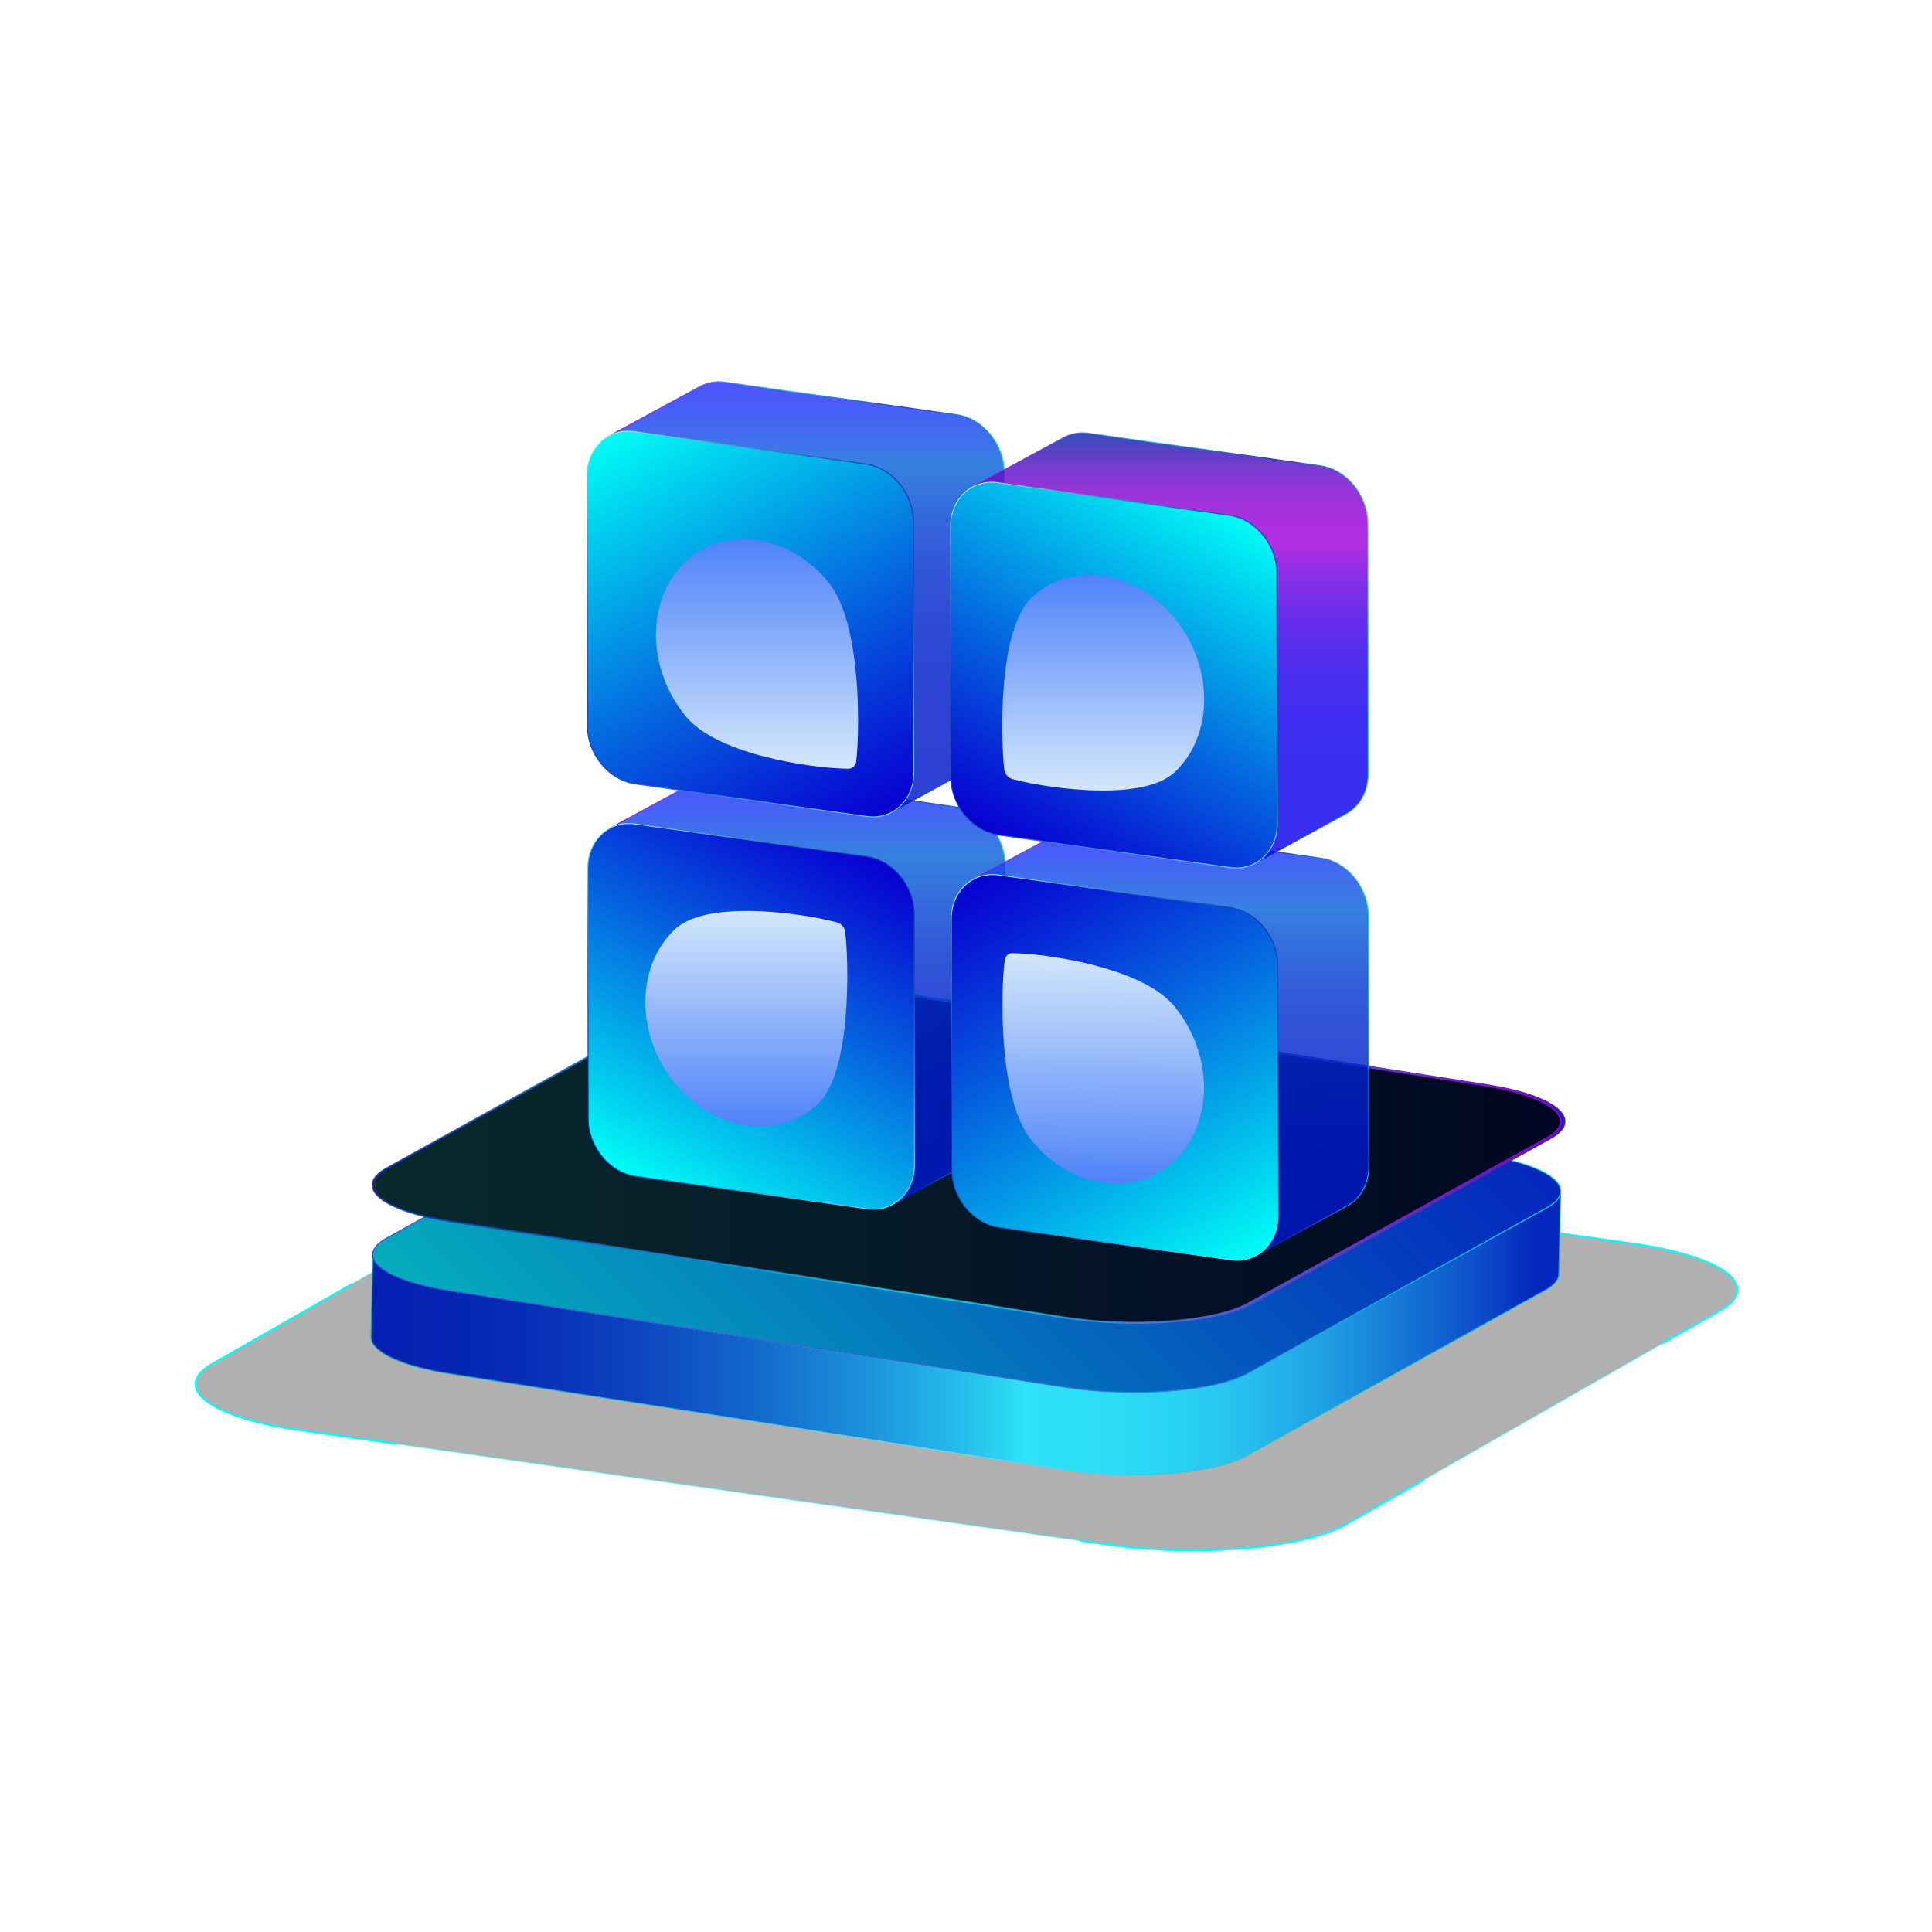 <?xml version="1.0" standalone="no"?><!DOCTYPE svg PUBLIC "-//W3C//DTD SVG 1.1//EN" "http://www.w3.org/Graphics/SVG/1.1/DTD/svg11.dtd"><svg height="1024" legacy-metrics="false" node-id="1" sillyvg="true" template-height="1024" template-width="1024" version="1.1" viewBox="0 0 1024 1024" width="1024" xmlns="http://www.w3.org/2000/svg" xmlns:xlink="http://www.w3.org/1999/xlink"><defs node-id="159"><linearGradient gradientUnits="userSpaceOnUse" id="未命名的渐变_131" node-id="5" x1="196.56" x2="827.23" y1="706.62" y2="706.62"><stop offset="0" stop-color="#041fb2"></stop><stop offset="0.07" stop-color="#0524b4"></stop><stop offset="0.15" stop-color="#0831b8"></stop><stop offset="0.23" stop-color="#0d47c0"></stop><stop offset="0.32" stop-color="#1367cb"></stop><stop offset="0.41" stop-color="#1c8fda"></stop><stop offset="0.5" stop-color="#26bfeb"></stop><stop offset="0.55" stop-color="#2ee2f7"></stop><stop offset="0.61" stop-color="#2ddef6"></stop><stop offset="0.68" stop-color="#2ad2f2"></stop><stop offset="0.74" stop-color="#26bdec"></stop><stop offset="0.8" stop-color="#1fa0e3"></stop><stop offset="0.86" stop-color="#177bd7"></stop><stop offset="0.93" stop-color="#0d4fca"></stop><stop offset="0.98" stop-color="#0426bd"></stop></linearGradient><radialGradient cx="511.89" cy="706.74" fx="511.89" fy="706.74" gradientUnits="userSpaceOnUse" id="未命名的渐变_144" node-id="21" r="229.41"><stop offset="0" stop-color="#95e2f7"></stop><stop offset="0.25" stop-color="#74d6ea"></stop><stop offset="0.8" stop-color="#21b7c8"></stop><stop offset="0.98" stop-color="#04adbd"></stop></radialGradient><linearGradient gradientUnits="userSpaceOnUse" id="未命名的渐变_169" node-id="26" x1="345.13" x2="679.65" y1="815.39" y2="480.88"><stop offset="0" stop-color="#04adbd"></stop><stop offset="0.13" stop-color="#049abd"></stop><stop offset="0.73" stop-color="#0447bd"></stop><stop offset="1" stop-color="#0426bd"></stop></linearGradient><linearGradient gradientUnits="userSpaceOnUse" id="未命名的渐变_74" node-id="31" x1="344.96" x2="679.82" y1="815.57" y2="480.7"><stop offset="0" stop-color="#4244cf"></stop><stop offset="0.13" stop-color="#3d50d1"></stop><stop offset="0.38" stop-color="#2f6fd5"></stop><stop offset="0.69" stop-color="#19a0dc"></stop><stop offset="1" stop-color="#00d7e3"></stop></linearGradient><linearGradient gradientUnits="userSpaceOnUse" id="未命名的渐变_136" node-id="37" x1="199.55" x2="829.23" y1="611.23" y2="611.23"><stop offset="0" stop-color="#2ee2f7"></stop><stop offset="0.98" stop-color="#0426bd"></stop></linearGradient><linearGradient gradientUnits="userSpaceOnUse" id="未命名的渐变_92" node-id="40" x1="199.05" x2="829.73" y1="611.23" y2="611.23"><stop offset="0" stop-color="#2ee2f7"></stop><stop offset="0.13" stop-color="#31ceef"></stop><stop offset="0.41" stop-color="#389adc"></stop><stop offset="0.8" stop-color="#4447bc"></stop><stop offset="1" stop-color="#4a1aab"></stop></linearGradient><linearGradient gradientUnits="userSpaceOnUse" id="未命名的渐变_347" node-id="46" x1="197.05" x2="827.73" y1="611.23" y2="611.23"><stop offset="0" stop-color="#0924ad"></stop><stop offset="0.48" stop-color="#00e1ed"></stop><stop offset="0.55" stop-color="#1fb6e9"></stop><stop offset="0.67" stop-color="#4d76e4"></stop><stop offset="0.78" stop-color="#7143e0"></stop><stop offset="0.87" stop-color="#8b1edd"></stop><stop offset="0.95" stop-color="#9b08db"></stop><stop offset="1" stop-color="#a100da"></stop></linearGradient><linearGradient gradientUnits="userSpaceOnUse" id="未命名的渐变_96" node-id="55" x1="428.04" x2="428.04" y1="638.39" y2="410.3"><stop offset="0" stop-color="#0016ca"></stop><stop offset="0.25" stop-color="#0019cb"></stop><stop offset="0.42" stop-color="#0221cc"></stop><stop offset="0.56" stop-color="#0430cf"></stop><stop offset="0.68" stop-color="#0745d4"></stop><stop offset="0.79" stop-color="#0a60d9"></stop><stop offset="0.81" stop-color="#0b64da"></stop><stop offset="0.84" stop-color="#105ae1"></stop><stop offset="0.94" stop-color="#203af7"></stop><stop offset="1" stop-color="#262eff"></stop></linearGradient><linearGradient gradientUnits="userSpaceOnUse" id="未命名的渐变_547" node-id="66" x1="323.04" x2="533.17" y1="524.33" y2="524.33"><stop offset="0" stop-color="#a100da"></stop><stop offset="0.04" stop-color="#9b08db"></stop><stop offset="0.11" stop-color="#8b1edd"></stop><stop offset="0.19" stop-color="#7143e0"></stop><stop offset="0.28" stop-color="#4d76e4"></stop><stop offset="0.39" stop-color="#1fb6e9"></stop><stop offset="0.45" stop-color="#00e1ed"></stop><stop offset="0.74" stop-color="#0924ad"></stop><stop offset="0.77" stop-color="#092cb0"></stop><stop offset="0.81" stop-color="#0842b7"></stop><stop offset="0.86" stop-color="#0667c4"></stop><stop offset="0.92" stop-color="#039ad5"></stop><stop offset="0.99" stop-color="#00daeb"></stop><stop offset="1" stop-color="#00e1ed"></stop></linearGradient><linearGradient gradientUnits="userSpaceOnUse" id="未命名的渐变_83" node-id="81" x1="345.19" x2="451.04" y1="630.37" y2="447.04"><stop offset="0" stop-color="#00fdf5"></stop><stop offset="0.15" stop-color="#01d2ef"></stop><stop offset="0.58" stop-color="#0562df"></stop><stop offset="0.87" stop-color="#071cd5"></stop><stop offset="1" stop-color="#0800d1"></stop></linearGradient><linearGradient gradientUnits="userSpaceOnUse" id="未命名的渐变_336" node-id="87" x1="460.15" x2="336.08" y1="646.15" y2="431.26"><stop offset="0" stop-color="#6adcf8"></stop><stop offset="0.13" stop-color="#4da8e2"></stop><stop offset="0.26" stop-color="#3177cc"></stop><stop offset="0.38" stop-color="#1d53bd"></stop><stop offset="0.48" stop-color="#103db3"></stop><stop offset="0.54" stop-color="#0c35b0"></stop><stop offset="0.61" stop-color="#0f39b1"></stop><stop offset="0.67" stop-color="#1745b5"></stop><stop offset="0.74" stop-color="#2559ba"></stop><stop offset="0.81" stop-color="#3976c3"></stop><stop offset="0.87" stop-color="#529acd"></stop><stop offset="0.94" stop-color="#70c6da"></stop><stop offset="1" stop-color="#92f7e8"></stop></linearGradient><linearGradient gradientUnits="userSpaceOnUse" id="未命名的渐变_96-2" node-id="101" x1="427.66" x2="427.66" y1="430.44" y2="202.33"><stop offset="0" stop-color="#0016ca"></stop><stop offset="0.25" stop-color="#0019cb"></stop><stop offset="0.42" stop-color="#0221cc"></stop><stop offset="0.56" stop-color="#0430cf"></stop><stop offset="0.68" stop-color="#0745d4"></stop><stop offset="0.79" stop-color="#0a60d9"></stop><stop offset="0.81" stop-color="#0b64da"></stop><stop offset="0.84" stop-color="#105ae1"></stop><stop offset="0.94" stop-color="#203af7"></stop><stop offset="1" stop-color="#262eff"></stop></linearGradient><linearGradient gradientUnits="userSpaceOnUse" id="未命名的渐变_547-2" node-id="102" x1="322.66" x2="532.79" y1="316.37" y2="316.37"><stop offset="0" stop-color="#a100da"></stop><stop offset="0.04" stop-color="#9b08db"></stop><stop offset="0.11" stop-color="#8b1edd"></stop><stop offset="0.19" stop-color="#7143e0"></stop><stop offset="0.28" stop-color="#4d76e4"></stop><stop offset="0.39" stop-color="#1fb6e9"></stop><stop offset="0.45" stop-color="#00e1ed"></stop><stop offset="0.74" stop-color="#0924ad"></stop><stop offset="0.77" stop-color="#092cb0"></stop><stop offset="0.81" stop-color="#0842b7"></stop><stop offset="0.86" stop-color="#0667c4"></stop><stop offset="0.92" stop-color="#039ad5"></stop><stop offset="0.99" stop-color="#00daeb"></stop><stop offset="1" stop-color="#00e1ed"></stop></linearGradient><linearGradient gradientUnits="userSpaceOnUse" id="未命名的渐变_83-2" node-id="103" x1="335.82" x2="459.64" y1="223.53" y2="437.98"><stop offset="0" stop-color="#00fdf5"></stop><stop offset="0.15" stop-color="#01d2ef"></stop><stop offset="0.58" stop-color="#0562df"></stop><stop offset="0.87" stop-color="#071cd5"></stop><stop offset="1" stop-color="#0800d1"></stop></linearGradient><linearGradient gradientUnits="userSpaceOnUse" id="未命名的渐变_336-2" node-id="104" x1="459.77" x2="335.7" y1="438.2" y2="223.31"><stop offset="0" stop-color="#6adcf8"></stop><stop offset="0.13" stop-color="#4da8e2"></stop><stop offset="0.26" stop-color="#3177cc"></stop><stop offset="0.38" stop-color="#1d53bd"></stop><stop offset="0.48" stop-color="#103db3"></stop><stop offset="0.54" stop-color="#0c35b0"></stop><stop offset="0.61" stop-color="#0f39b1"></stop><stop offset="0.67" stop-color="#1745b5"></stop><stop offset="0.74" stop-color="#2559ba"></stop><stop offset="0.81" stop-color="#3976c3"></stop><stop offset="0.87" stop-color="#529acd"></stop><stop offset="0.94" stop-color="#70c6da"></stop><stop offset="1" stop-color="#92f7e8"></stop></linearGradient><linearGradient gradientUnits="userSpaceOnUse" id="未命名的渐变_96-3" node-id="105" x1="620.71" x2="620.71" y1="665.47" y2="437.35"><stop offset="0" stop-color="#0016ca"></stop><stop offset="0.25" stop-color="#0019cb"></stop><stop offset="0.42" stop-color="#0221cc"></stop><stop offset="0.56" stop-color="#0430cf"></stop><stop offset="0.68" stop-color="#0745d4"></stop><stop offset="0.79" stop-color="#0a60d9"></stop><stop offset="0.81" stop-color="#0b64da"></stop><stop offset="0.84" stop-color="#105ae1"></stop><stop offset="0.94" stop-color="#203af7"></stop><stop offset="1" stop-color="#262eff"></stop></linearGradient><linearGradient gradientUnits="userSpaceOnUse" id="未命名的渐变_547-3" node-id="106" x1="515.71" x2="725.84" y1="551.39" y2="551.39"><stop offset="0" stop-color="#a100da"></stop><stop offset="0.04" stop-color="#9b08db"></stop><stop offset="0.11" stop-color="#8b1edd"></stop><stop offset="0.19" stop-color="#7143e0"></stop><stop offset="0.28" stop-color="#4d76e4"></stop><stop offset="0.39" stop-color="#1fb6e9"></stop><stop offset="0.45" stop-color="#00e1ed"></stop><stop offset="0.74" stop-color="#0924ad"></stop><stop offset="0.77" stop-color="#092cb0"></stop><stop offset="0.81" stop-color="#0842b7"></stop><stop offset="0.86" stop-color="#0667c4"></stop><stop offset="0.92" stop-color="#039ad5"></stop><stop offset="0.99" stop-color="#00daeb"></stop><stop offset="1" stop-color="#00e1ed"></stop></linearGradient><linearGradient gradientUnits="userSpaceOnUse" id="未命名的渐变_83-3" node-id="107" x1="652.69" x2="528.87" y1="673.01" y2="458.55"><stop offset="0" stop-color="#00fdf5"></stop><stop offset="0.15" stop-color="#01d2ef"></stop><stop offset="0.58" stop-color="#0562df"></stop><stop offset="0.87" stop-color="#071cd5"></stop><stop offset="1" stop-color="#0800d1"></stop></linearGradient><linearGradient gradientUnits="userSpaceOnUse" id="未命名的渐变_336-3" node-id="108" x1="652.82" x2="528.75" y1="673.22" y2="458.33"><stop offset="0" stop-color="#6adcf8"></stop><stop offset="0.13" stop-color="#4da8e2"></stop><stop offset="0.26" stop-color="#3177cc"></stop><stop offset="0.38" stop-color="#1d53bd"></stop><stop offset="0.48" stop-color="#103db3"></stop><stop offset="0.54" stop-color="#0c35b0"></stop><stop offset="0.61" stop-color="#0f39b1"></stop><stop offset="0.67" stop-color="#1745b5"></stop><stop offset="0.74" stop-color="#2559ba"></stop><stop offset="0.81" stop-color="#3976c3"></stop><stop offset="0.87" stop-color="#529acd"></stop><stop offset="0.94" stop-color="#70c6da"></stop><stop offset="1" stop-color="#92f7e8"></stop></linearGradient><linearGradient gradientUnits="userSpaceOnUse" id="未命名的渐变_114" node-id="109" x1="620.32" x2="620.32" y1="457.52" y2="229.4"><stop offset="0" stop-color="#0b00ed"></stop><stop offset="0.23" stop-color="#0d00ed"></stop><stop offset="0.34" stop-color="#1500ec"></stop><stop offset="0.44" stop-color="#2300ea"></stop><stop offset="0.52" stop-color="#3600e8"></stop><stop offset="0.59" stop-color="#4e00e4"></stop><stop offset="0.66" stop-color="#6d00e1"></stop><stop offset="0.72" stop-color="#9000dc"></stop><stop offset="0.74" stop-color="#a100da"></stop><stop offset="0.78" stop-color="#9d01d9"></stop><stop offset="0.82" stop-color="#9104d5"></stop><stop offset="0.87" stop-color="#7d09cf"></stop><stop offset="0.91" stop-color="#610fc7"></stop><stop offset="0.95" stop-color="#3c18bc"></stop><stop offset="0.99" stop-color="#1122af"></stop><stop offset="1" stop-color="#0924ad"></stop></linearGradient><linearGradient gradientUnits="userSpaceOnUse" id="未命名的渐变_547-4" node-id="126" x1="515.32" x2="725.45" y1="343.45" y2="343.45"><stop offset="0" stop-color="#a100da"></stop><stop offset="0.04" stop-color="#9b08db"></stop><stop offset="0.11" stop-color="#8b1edd"></stop><stop offset="0.19" stop-color="#7143e0"></stop><stop offset="0.28" stop-color="#4d76e4"></stop><stop offset="0.39" stop-color="#1fb6e9"></stop><stop offset="0.45" stop-color="#00e1ed"></stop><stop offset="0.74" stop-color="#0924ad"></stop><stop offset="0.77" stop-color="#092cb0"></stop><stop offset="0.81" stop-color="#0842b7"></stop><stop offset="0.86" stop-color="#0667c4"></stop><stop offset="0.92" stop-color="#039ad5"></stop><stop offset="0.99" stop-color="#00daeb"></stop><stop offset="1" stop-color="#00e1ed"></stop></linearGradient><linearGradient gradientUnits="userSpaceOnUse" id="未命名的渐变_83-4" node-id="127" x1="643.32" x2="537.47" y1="266.16" y2="449.5"><stop offset="0" stop-color="#00fdf5"></stop><stop offset="0.15" stop-color="#01d2ef"></stop><stop offset="0.58" stop-color="#0562df"></stop><stop offset="0.87" stop-color="#071cd5"></stop><stop offset="1" stop-color="#0800d1"></stop></linearGradient><linearGradient gradientUnits="userSpaceOnUse" id="未命名的渐变_336-4" node-id="128" x1="652.43" x2="528.36" y1="465.28" y2="250.39"><stop offset="0" stop-color="#6adcf8"></stop><stop offset="0.13" stop-color="#4da8e2"></stop><stop offset="0.26" stop-color="#3177cc"></stop><stop offset="0.38" stop-color="#1d53bd"></stop><stop offset="0.48" stop-color="#103db3"></stop><stop offset="0.54" stop-color="#0c35b0"></stop><stop offset="0.61" stop-color="#0f39b1"></stop><stop offset="0.67" stop-color="#1745b5"></stop><stop offset="0.74" stop-color="#2559ba"></stop><stop offset="0.81" stop-color="#3976c3"></stop><stop offset="0.87" stop-color="#529acd"></stop><stop offset="0.94" stop-color="#70c6da"></stop><stop offset="1" stop-color="#92f7e8"></stop></linearGradient><linearGradient gradientUnits="userSpaceOnUse" id="未命名的渐变_382" node-id="129" x1="584.72" x2="584.72" y1="419.03" y2="304.77"><stop offset="0" stop-color="#d3e7fb"></stop><stop offset="1" stop-color="#4e82f9"></stop></linearGradient><linearGradient gradientTransform="matrix(1 0.007 -0.007 1 1.17 -11.11)" gradientUnits="userSpaceOnUse" id="未命名的渐变_382-2" node-id="132" x1="587.45" x2="587.45" y1="512.57" y2="634.31"><stop offset="0" stop-color="#d3e7fb"></stop><stop offset="1" stop-color="#4e82f9"></stop></linearGradient><linearGradient gradientUnits="userSpaceOnUse" id="未命名的渐变_382-3" node-id="133" x1="401.24" x2="401.24" y1="407.49" y2="285.74"><stop offset="0" stop-color="#d3e7fb"></stop><stop offset="1" stop-color="#4e82f9"></stop></linearGradient><linearGradient gradientUnits="userSpaceOnUse" id="未命名的渐变_382-4" node-id="134" x1="395.53" x2="395.53" y1="482.83" y2="597.09"><stop offset="0" stop-color="#d3e7fb"></stop><stop offset="1" stop-color="#4e82f9"></stop></linearGradient></defs><g node-id="724"><path d="M 912.00 694.38 L 713.29 807.93 C 691.16 820.58 634.56 825.36 586.87 818.61 L 158.78 758.00 C 111.09 751.24 90.41 735.52 112.54 722.87 L 311.21 609.33 C 333.34 596.68 389.91 591.90 437.60 598.65 L 865.69 659.25 C 913.38 666.00 934.10 681.73 912.00 694.38 Z" fill-opacity="0.31" fill-rule="nonzero" group-id="1" node-id="668" stroke="#00fff2" stroke-linecap="butt" stroke-opacity="0.31" stroke-width="1" target-height="226.045" target-width="817.071" target-x="103.722" target-y="595.607"></path></g><path d="M 754.84 784.18 L 713.29 807.93 C 691.16 820.58 634.56 825.36 586.87 818.61 L 572.72 816.61" fill="none" node-id="671" stroke="#00ffff" stroke-linecap="butt" stroke-width="1" target-height="37.473" target-width="182.12" target-x="572.72" target-y="784.18"></path><path d="M 813.54 651.87 L 865.69 659.25 C 913.38 666.00 934.10 681.73 912.00 694.38 L 881.00 712.09" fill="none" node-id="673" stroke="#00ffff" stroke-linecap="butt" stroke-width="1" target-height="60.22" target-width="107.254" target-x="813.54" target-y="651.87"></path><path d="M 210.21 765.79 L 158.71 758.50 C 126.42 753.93 105.19 744.96 103.30 735.10 C 102.71 732.01 103.79 727.31 112.30 722.45 L 186.55 680.00 L 187.04 680.87 L 112.79 723.31 C 106.46 726.92 103.52 730.93 104.28 734.90 C 106.09 744.33 127.00 752.99 158.85 757.50 L 210.36 764.79 Z" fill="#00ffff" fill-rule="nonzero" node-id="675" stroke="none" target-height="85.79" target-width="107.192" target-x="103.168" target-y="680"></path><path d="M 827.21 631.83 C 827.17 632.29 827.07 632.74 826.92 633.18 C 826.77 633.62 826.58 634.05 826.35 634.45 C 826.11 634.87 825.84 635.27 825.53 635.64 C 825.23 636.05 824.89 636.43 824.53 636.79 C 824.12 637.19 823.68 637.57 823.23 637.92 C 822.76 638.29 822.23 638.66 821.67 639.03 C 821.11 639.40 820.54 639.73 819.91 640.08 L 661.58 727.82 L 661.49 727.82 C 660.79 728.20 660.06 728.58 659.28 728.94 C 658.50 729.30 657.59 729.70 656.68 730.06 C 655.77 730.42 654.68 730.85 653.54 731.22 C 652.28 731.64 650.97 732.05 649.60 732.44 C 647.91 732.91 646.14 733.36 644.31 733.78 C 641.62 734.38 638.76 734.93 635.78 735.41 C 628.49 736.55 621.15 737.29 613.78 737.64 C 611.55 737.75 609.30 737.83 607.03 737.88 C 605.32 737.92 603.60 737.94 601.87 737.94 C 600.35 737.94 598.82 737.94 597.30 737.94 C 595.78 737.94 594.43 737.89 593.00 737.84 C 591.57 737.79 590.18 737.74 588.78 737.67 C 587.38 737.60 585.99 737.52 584.60 737.43 L 580.46 737.13 C 579.09 737.01 577.72 736.89 576.36 736.75 C 575.00 736.61 573.63 736.47 572.27 736.31 C 570.91 736.15 569.55 735.98 568.20 735.80 C 566.85 735.62 565.46 735.41 564.11 735.20 L 564.11 735.20 L 238.72 684.20 C 237.30 683.98 235.92 683.74 234.57 683.50 C 233.22 683.26 231.72 682.97 230.35 682.69 C 228.98 682.41 227.41 682.07 226.00 681.69 C 224.38 681.31 222.83 680.91 221.34 680.50 C 219.46 679.98 217.69 679.44 216.03 678.88 C 204.03 674.88 197.52 669.88 197.63 664.81 L 196.63 708.60 C 196.52 713.60 203.07 718.60 215.03 722.67 C 216.70 723.23 218.47 723.77 220.34 724.29 C 221.83 724.70 223.34 725.10 225.00 725.48 C 226.41 725.82 227.86 726.14 229.36 726.48 C 230.86 726.82 232.13 727.04 233.57 727.30 C 235.01 727.56 236.31 727.77 237.72 727.99 L 563.12 778.99 L 563.12 778.99 C 564.48 779.20 565.84 779.40 567.21 779.59 C 568.58 779.78 569.92 779.94 571.29 780.10 C 572.66 780.26 574.00 780.41 575.37 780.55 C 576.74 780.69 578.10 780.81 579.47 780.92 L 583.61 781.22 C 585.00 781.31 586.40 781.39 587.79 781.46 C 589.18 781.53 590.60 781.59 592.01 781.63 C 593.42 781.67 594.88 781.71 596.31 781.73 C 597.74 781.75 599.31 781.73 600.88 781.73 C 602.61 781.73 604.33 781.73 606.04 781.66 C 608.31 781.61 610.57 781.53 612.79 781.42 C 620.16 781.08 627.50 780.33 634.79 779.19 C 637.79 778.71 640.63 778.19 643.32 777.56 C 645.16 777.14 646.93 776.70 648.61 776.22 C 649.98 775.83 651.30 775.43 652.55 775.00 C 653.64 774.63 654.69 774.25 655.69 773.85 C 656.69 773.45 657.47 773.11 658.30 772.72 C 659.13 772.33 659.80 771.98 660.50 771.60 L 660.60 771.60 L 818.87 683.86 C 819.50 683.52 820.09 683.17 820.63 682.86 C 821.17 682.55 821.72 682.12 822.20 681.75 C 822.65 681.40 823.09 681.02 823.50 680.62 C 823.85 680.26 824.19 679.88 824.50 679.48 C 824.80 679.10 825.08 678.70 825.32 678.28 C 825.55 677.88 825.73 677.45 825.88 677.01 C 826.03 676.57 826.13 676.12 826.17 675.66 C 826.17 675.53 826.17 675.41 826.17 675.28 L 827.17 631.49 C 827.23 631.57 827.22 631.70 827.21 631.83 Z" fill="url(#未命名的渐变_131)" fill-rule="nonzero" node-id="677" stroke="url(#未命名的渐变_144)" stroke-linecap="butt" stroke-width="0.5" target-height="150.24" target-width="630.58" target-x="196.63" target-y="631.49"></path><path d="M 819.86 640.08 L 661.58 727.82 C 643.95 737.59 600.28 740.90 564.03 735.21 L 238.64 684.21 C 202.39 678.52 187.28 666.00 204.92 656.21 L 363.19 568.48 C 380.83 558.71 424.50 555.39 460.75 561.08 L 786.15 612.08 C 822.40 617.78 837.49 630.31 819.86 640.08 Z" fill="url(#未命名的渐变_169)" fill-rule="nonzero" node-id="679" stroke="url(#未命名的渐变_74)" stroke-linecap="butt" stroke-width="0.5" target-height="179.648" target-width="629.552" target-x="197.613" target-y="558.322"></path><path d="M 821.86 603.18 L 663.58 690.91 C 646.00 700.68 602.28 704.00 566.00 698.31 L 240.61 647.31 C 204.36 641.63 189.25 629.10 206.89 619.31 L 365.16 531.57 C 382.80 521.80 426.47 518.49 462.72 524.17 L 788.12 575.17 C 824.40 580.87 839.49 593.40 821.86 603.18 Z" fill="url(#未命名的渐变_136)" fill-rule="nonzero" node-id="681" stroke="url(#未命名的渐变_92)" stroke-linecap="butt" stroke-width="1" target-height="179.651" target-width="629.581" target-x="199.583" target-y="521.416"></path><path d="M 819.86 603.18 L 661.58 690.91 C 644.00 700.68 600.28 704.00 564.00 698.31 L 238.61 647.31 C 202.36 641.63 187.25 629.10 204.89 619.31 L 363.16 531.57 C 380.80 521.80 424.47 518.49 460.72 524.17 L 786.12 575.17 C 822.40 580.87 837.49 593.40 819.86 603.18 Z" fill-opacity="0.82" fill-rule="nonzero" group-id="2" node-id="685" stroke="url(#未命名的渐变_347)" stroke-linecap="butt" stroke-opacity="0.82" stroke-width="1" target-height="179.652" target-width="629.581" target-x="197.583" target-y="521.416"></path><path d="M 532.68 458.37 C 532.66 454.75 532.01 451.17 530.75 447.78 C 530.22 446.32 529.58 444.91 528.85 443.54 C 528.23 442.39 527.54 441.28 526.79 440.21 C 526.08 439.21 525.33 438.24 524.52 437.32 C 523.71 436.41 522.85 435.54 521.94 434.72 C 520.98 433.85 519.96 433.05 518.89 432.31 C 517.60 431.41 516.24 430.63 514.82 429.96 C 512.52 428.87 510.06 428.14 507.54 427.77 L 384.68 410.50 C 383.33 410.32 381.96 410.26 380.60 410.32 C 380.18 410.32 379.78 410.40 379.37 410.44 C 378.48 410.52 377.59 410.66 376.71 410.85 C 376.50 410.85 376.27 410.85 376.07 410.95 C 375.87 411.05 375.64 411.12 375.41 411.19 C 374.54 411.45 373.68 411.77 372.85 412.14 C 372.61 412.25 372.34 412.30 372.10 412.41 C 371.86 412.52 371.58 412.67 371.33 412.81 L 323.16 439.00 C 323.65 438.74 324.16 438.55 324.69 438.33 C 325.52 437.96 326.38 437.64 327.25 437.38 C 327.67 437.26 328.10 437.14 328.54 437.04 C 329.42 436.85 330.31 436.72 331.20 436.63 C 331.61 436.63 332.02 436.53 332.44 436.52 C 333.80 436.45 335.16 436.51 336.51 436.70 L 459.38 454.00 C 461.90 454.37 464.35 455.10 466.65 456.19 C 468.07 456.86 469.44 457.65 470.73 458.54 C 471.78 459.28 472.78 460.08 473.73 460.95 C 475.55 462.59 477.17 464.43 478.58 466.44 C 479.33 467.51 480.02 468.62 480.64 469.77 C 481.37 471.14 482.01 472.56 482.55 474.01 C 483.80 477.40 484.45 480.99 484.47 484.60 L 484.72 617.18 C 484.72 626.78 480.06 634.60 473.03 638.42 L 521.20 612.22 C 528.20 608.40 532.90 600.58 532.88 590.98 Z" fill="url(#未命名的渐变_96)" fill-opacity="0.82" fill-rule="nonzero" group-id="3" node-id="690" stroke="url(#未命名的渐变_547)" stroke-linecap="butt" stroke-opacity="0.82" stroke-width="0.5" target-height="228.1" target-width="209.72" target-x="323.16" target-y="410.32"></path><path d="M 336.51 436.71 C 322.72 434.77 311.45 445.36 311.51 460.25 L 311.76 592.84 C 311.76 607.73 323.09 621.49 336.89 623.43 L 459.72 640.70 C 473.52 642.64 484.78 632.04 484.72 617.15 L 484.47 484.57 C 484.47 469.68 473.13 455.91 459.34 453.97 Z" fill="url(#未命名的渐变_83)" fill-rule="nonzero" node-id="693" stroke="url(#未命名的渐变_336)" stroke-linecap="butt" stroke-width="0.5" target-height="204.437" target-width="173.21" target-x="311.51" target-y="436.486"></path><path d="M 532.29 250.42 C 532.27 246.81 531.62 243.22 530.37 239.83 C 529.37 237.14 528.03 234.60 526.37 232.26 C 525.67 231.25 524.91 230.29 524.10 229.38 C 523.29 228.46 522.43 227.59 521.52 226.77 C 520.57 225.90 519.57 225.10 518.52 224.36 C 517.23 223.47 515.86 222.68 514.44 222.01 C 512.14 220.92 509.69 220.18 507.17 219.82 L 384.29 202.56 C 379.71 201.86 375.02 202.67 370.94 204.86 L 322.78 231.07 C 326.86 228.87 331.55 228.06 336.13 228.76 L 459.00 246.00 C 461.52 246.36 463.98 247.09 466.28 248.18 C 467.70 248.86 469.06 249.64 470.35 250.53 C 471.42 251.27 472.44 252.08 473.40 252.95 C 474.31 253.77 475.16 254.63 475.97 255.55 C 476.78 256.47 477.54 257.43 478.25 258.43 C 479.00 259.50 479.68 260.62 480.30 261.77 C 481.03 263.13 481.67 264.55 482.20 266.00 C 483.46 269.39 484.11 272.97 484.12 276.59 L 484.37 409.17 C 484.37 418.78 479.71 426.59 472.69 430.41 L 520.85 404.21 C 525.36 401.71 528.84 397.71 530.70 392.90 C 531.94 389.74 532.56 386.37 532.54 382.97 Z" fill="url(#未命名的渐变_96-2)" fill-opacity="0.82" fill-rule="nonzero" group-id="4" node-id="697" stroke="url(#未命名的渐变_547-2)" stroke-linecap="butt" stroke-opacity="0.82" stroke-width="0.5" target-height="228.092" target-width="209.76" target-x="322.78" target-y="202.318"></path><path d="M 336.13 228.76 C 322.33 226.82 311.07 237.41 311.13 252.30 L 311.38 384.89 C 311.38 399.78 322.72 413.54 336.51 415.48 L 459.38 432.75 C 473.17 434.69 484.44 424.09 484.38 409.20 L 484.13 276.62 C 484.10 261.73 472.79 248.00 459.00 246.00 Z" fill="url(#未命名的渐变_83-2)" fill-rule="nonzero" node-id="700" stroke="url(#未命名的渐变_336-2)" stroke-linecap="butt" stroke-width="0.5" target-height="204.437" target-width="173.25" target-x="311.13" target-y="228.536"></path><path d="M 529.18 463.78 L 652.00 481.05 C 654.52 481.42 656.98 482.15 659.28 483.24 C 660.70 483.91 662.06 484.69 663.35 485.59 C 664.42 486.33 665.44 487.13 666.40 488.00 C 667.30 488.82 668.17 489.69 668.98 490.60 C 669.79 491.52 670.54 492.49 671.25 493.49 C 672.00 494.56 672.68 495.67 673.30 496.82 C 674.04 498.19 674.68 499.60 675.21 501.06 C 676.47 504.45 677.12 508.03 677.13 511.65 L 677.38 644.23 C 677.38 653.83 672.72 661.65 665.70 665.47 L 713.87 639.27 C 720.87 635.45 725.57 627.63 725.55 618.03 L 725.30 485.44 C 725.28 481.83 724.63 478.25 723.38 474.86 C 722.84 473.40 722.20 471.99 721.47 470.62 C 720.87 469.47 720.20 468.36 719.47 467.29 C 718.76 466.29 718.00 465.32 717.19 464.40 C 716.38 463.48 715.53 462.62 714.62 461.80 C 713.66 460.93 712.64 460.13 711.57 459.39 C 710.28 458.49 708.91 457.71 707.49 457.04 C 705.19 455.95 702.74 455.21 700.22 454.85 L 577.34 437.58 L 577.34 437.58 C 574.47 437.16 571.54 437.31 568.73 438.02 C 567.35 438.37 566.01 438.87 564.73 439.49 L 563.96 439.89 L 515.80 466.09 C 516.05 465.95 516.31 465.82 516.57 465.69 C 517.85 465.07 519.19 464.58 520.57 464.23 C 523.38 463.52 526.31 463.37 529.18 463.78 L 529.18 463.78" fill="url(#未命名的渐变_96-3)" fill-opacity="0.82" fill-rule="nonzero" group-id="5" node-id="704" stroke="url(#未命名的渐变_547-3)" stroke-linecap="butt" stroke-opacity="0.82" stroke-width="0.5" target-height="228.118" target-width="209.75" target-x="515.8" target-y="437.352"></path><path d="M 529.18 463.78 C 515.38 461.84 504.12 472.44 504.18 487.33 L 504.42 619.91 C 504.42 634.80 515.76 648.57 529.55 650.51 L 652.42 667.78 C 666.22 669.71 677.48 659.12 677.42 644.23 L 677.17 511.65 C 677.17 496.76 665.84 482.99 652.04 481.05 L 529.18 463.78" fill="url(#未命名的渐变_83-3)" fill-rule="nonzero" node-id="707" stroke="url(#未命名的渐变_336-3)" stroke-linecap="butt" stroke-width="0.5" target-height="204.445" target-width="173.24" target-x="504.18" target-y="463.557"></path><path d="M 725.00 277.50 C 724.95 272.32 723.64 267.23 721.17 262.67 C 720.57 261.52 719.90 260.41 719.17 259.34 C 718.46 258.34 717.71 257.37 716.90 256.45 C 716.09 255.54 715.23 254.67 714.32 253.85 C 713.36 252.98 712.34 252.18 711.27 251.44 C 709.98 250.54 708.62 249.76 707.20 249.09 C 704.90 248.00 702.44 247.27 699.92 246.90 L 577.00 229.63 C 572.42 228.94 567.73 229.75 563.65 231.94 L 515.48 258.14 C 519.56 255.95 524.25 255.14 528.83 255.84 L 651.66 273.10 C 654.18 273.47 656.63 274.20 658.93 275.29 C 660.35 275.96 661.72 276.75 663.01 277.64 C 664.06 278.38 665.06 279.19 666.01 280.05 C 666.92 280.87 667.78 281.74 668.59 282.65 C 669.40 283.57 670.16 284.53 670.86 285.54 C 671.61 286.61 672.30 287.72 672.92 288.87 C 673.65 290.24 674.29 291.65 674.82 293.11 C 676.08 296.50 676.73 300.08 676.75 303.70 L 677.00 436.28 C 677.00 445.88 672.35 453.70 665.32 457.52 L 713.49 431.32 C 720.49 427.50 725.19 419.68 725.17 410.08 Z" fill="url(#未命名的渐变_114)" fill-opacity="0.82" fill-rule="nonzero" group-id="6" node-id="711" stroke="url(#未命名的渐变_547-4)" stroke-linecap="butt" stroke-opacity="0.82" stroke-width="0.5" target-height="228.129" target-width="209.69" target-x="515.48" target-y="229.391"></path><path d="M 528.79 255.83 C 514.99 253.90 503.73 264.49 503.79 279.38 L 504.00 412.00 C 504.00 426.89 515.33 440.66 529.13 442.60 L 652.00 459.83 C 665.80 461.77 677.06 451.17 677.00 436.28 L 676.76 303.70 C 676.76 288.81 665.42 275.04 651.63 273.10 Z" fill="url(#未命名的渐变_83-4)" fill-rule="nonzero" node-id="714" stroke="url(#未命名的渐变_336-4)" stroke-linecap="butt" stroke-width="0.5" target-height="204.445" target-width="173.21" target-x="503.79" target-y="255.609"></path><path d="M 584.56 305.26 C 570.85 303.33 557.15 307.05 546.70 316.86 C 528.85 333.68 530.43 392.14 532.26 407.74 C 532.54 410.17 534.23 412.20 536.56 412.94 C 543.38 414.69 550.30 416.02 557.28 416.94 C 579.21 420.03 609.97 421.15 622.63 409.24 C 643.50 389.61 643.43 353.01 622.48 327.48 C 612.00 314.75 598.27 307.19 584.56 305.26 Z" fill="url(#未命名的渐变_382)" fill-rule="nonzero" node-id="716" stroke="none" target-height="114.197" target-width="106.948" target-x="531.224" target-y="304.798"></path><path d="M 557.38 507.10 C 550.56 506.03 543.68 505.39 536.78 505.17 C 534.51 505.15 532.62 506.91 532.47 509.17 C 530.56 524.22 528.81 582.28 546.61 604.23 C 556.99 617.07 570.61 624.74 584.35 626.76 C 598.09 628.78 611.77 625.15 622.28 615.40 C 643.28 595.92 643.46 559.32 622.69 533.64 C 610.09 518.07 579.29 510.34 557.38 507.10 Z" fill="url(#未命名的渐变_382-2)" fill-rule="nonzero" node-id="718" stroke="none" target-height="122.086" target-width="106.764" target-x="531.331" target-y="505.17"></path><path d="M 401.13 286.23 C 387.43 284.30 373.72 288.03 363.28 297.85 C 342.41 317.48 342.48 354.08 363.43 379.61 C 376.16 395.09 407.00 402.61 428.94 405.69 C 435.77 406.71 442.66 407.31 449.56 407.49 C 451.80 407.46 453.65 405.73 453.82 403.49 C 455.62 388.40 456.98 330.35 439.03 308.49 C 428.56 295.73 414.84 288.16 401.13 286.23 Z" fill="url(#未命名的渐变_382-3)" fill-rule="nonzero" node-id="720" stroke="none" target-height="121.722" target-width="107.052" target-x="347.738" target-y="285.768"></path><path d="M 423.00 484.89 C 401.07 481.81 370.31 480.68 357.66 492.60 C 336.80 512.22 336.87 548.82 357.82 574.36 C 368.30 587.11 382.03 594.68 395.73 596.60 C 409.43 598.52 423.14 594.81 433.57 585.00 C 451.45 568.18 449.87 509.73 448.01 494.12 C 447.74 491.69 446.05 489.64 443.71 488.92 C 436.89 487.16 429.98 485.81 423.00 484.89 Z" fill="url(#未命名的渐变_382-4)" fill-rule="nonzero" node-id="722" stroke="none" target-height="114.219" target-width="106.94" target-x="342.127" target-y="482.84"></path></svg>